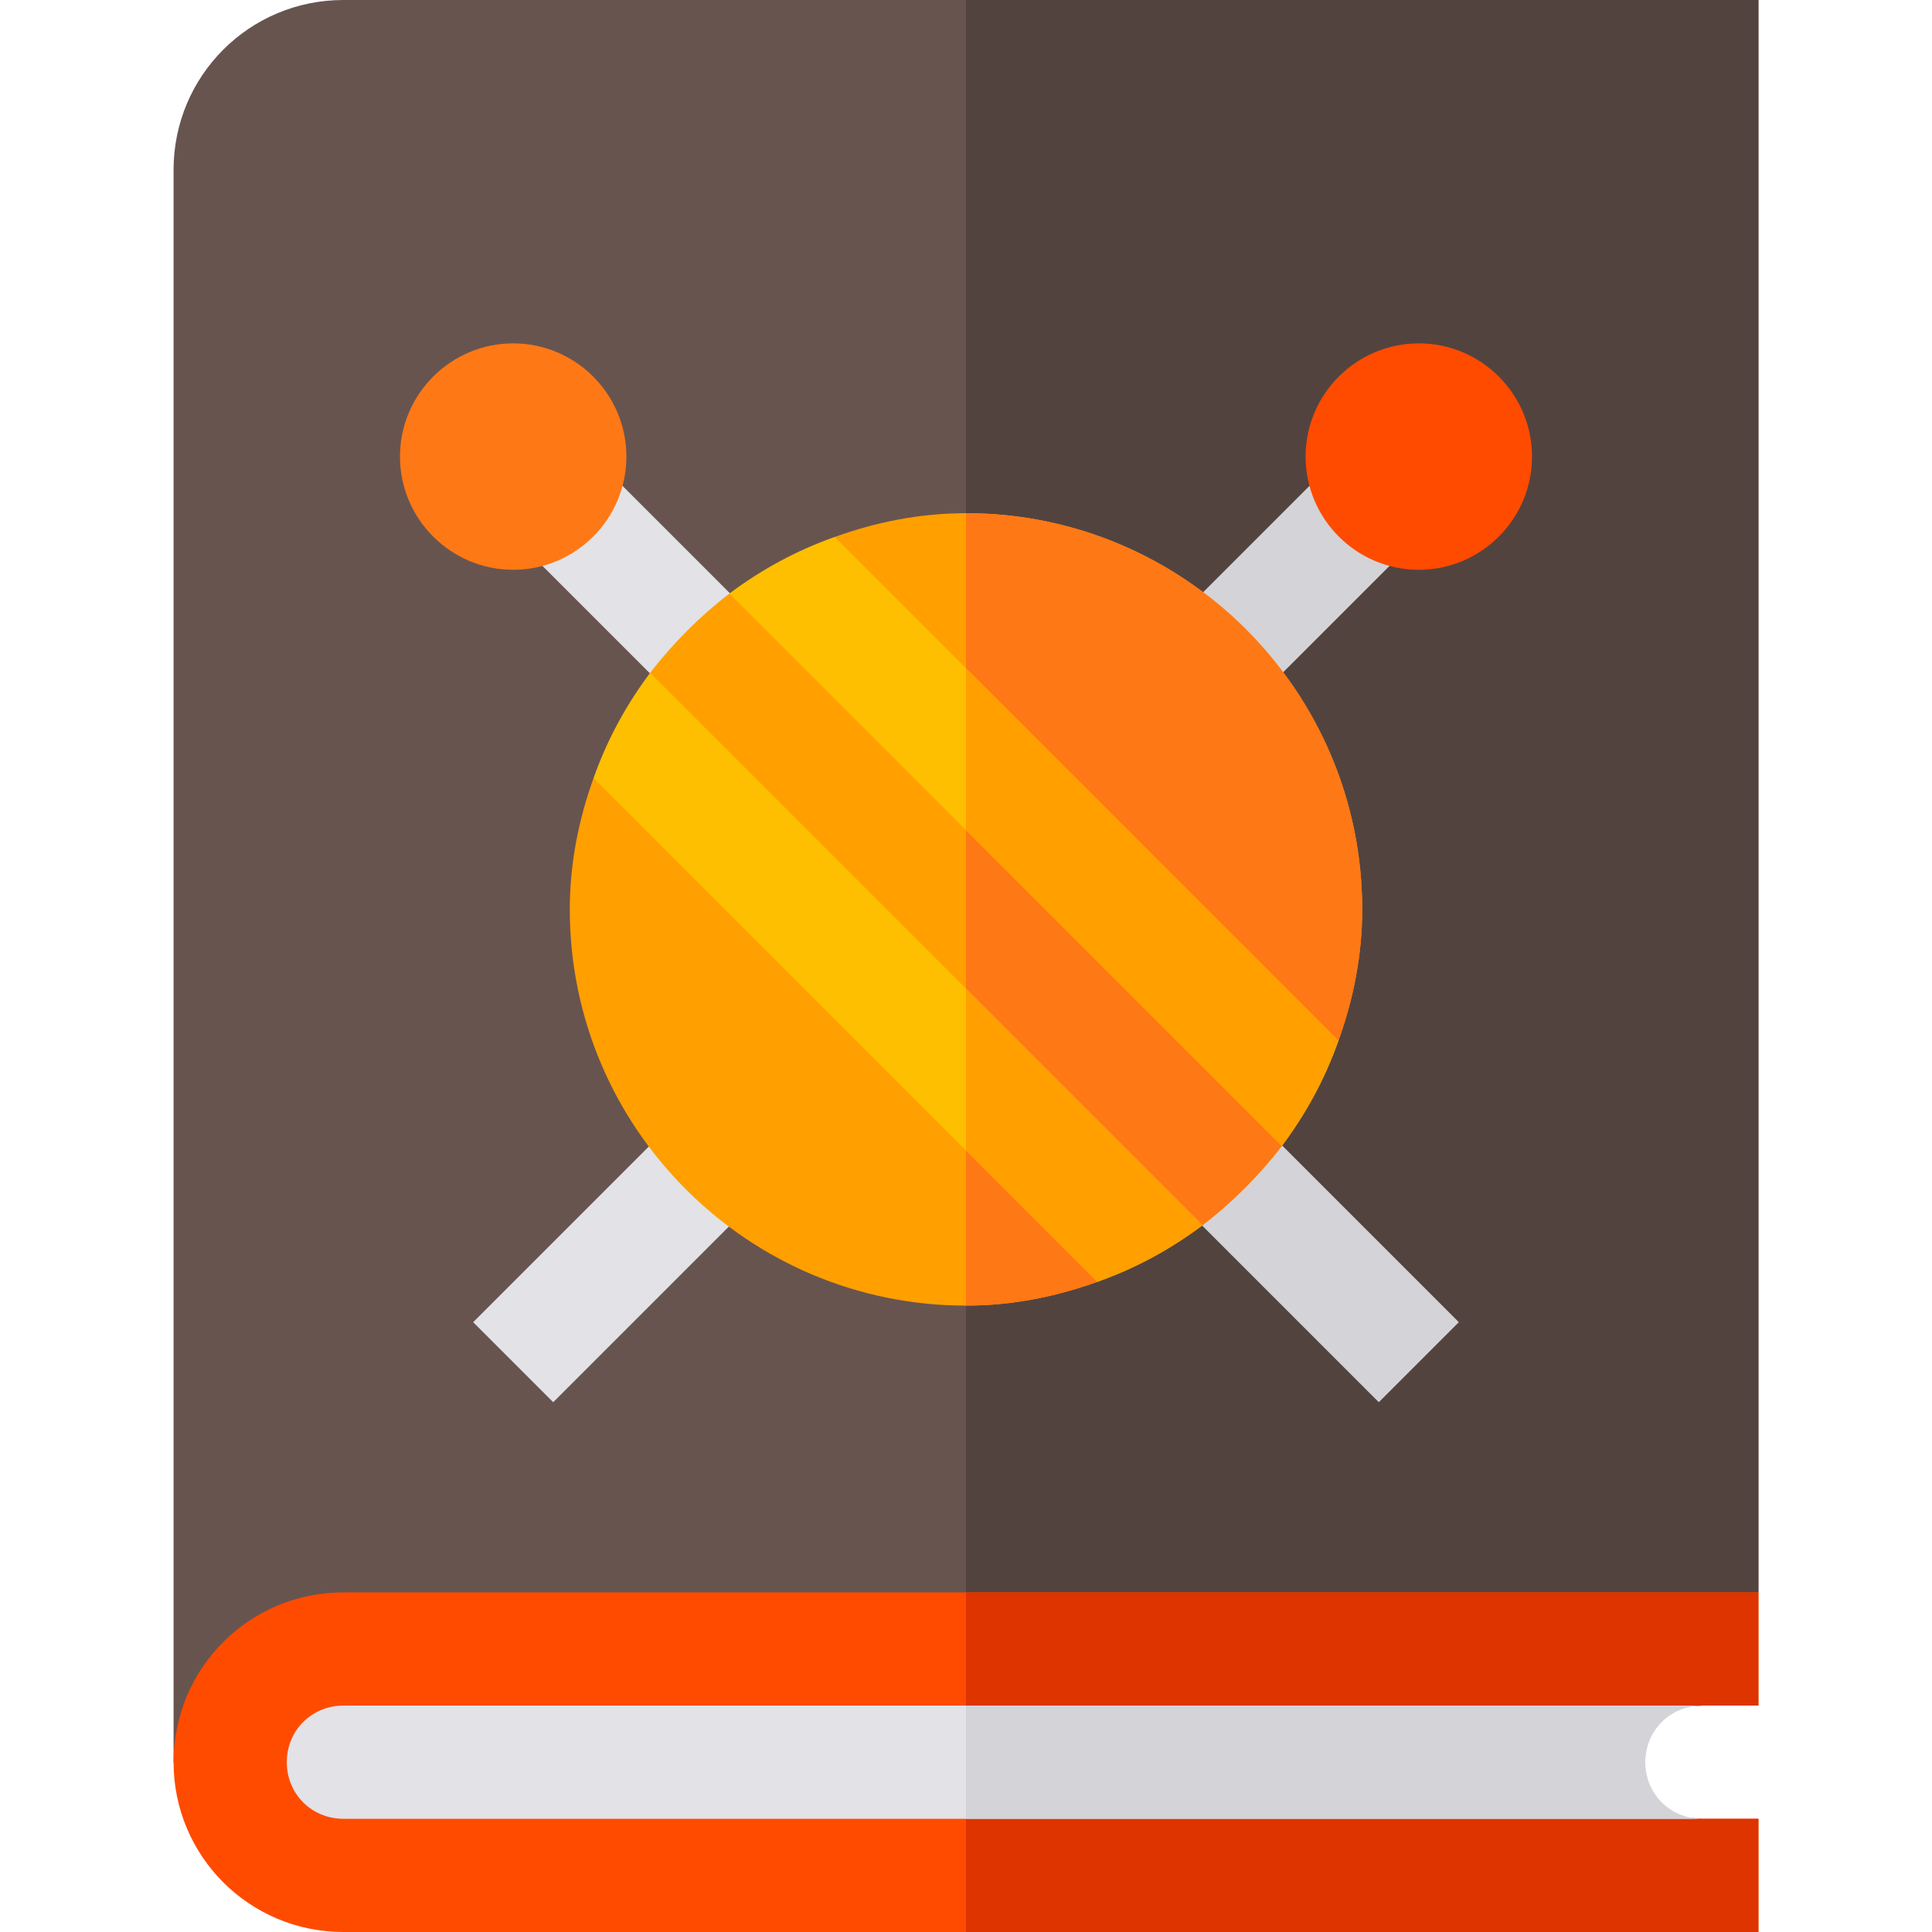 <svg height="512pt" viewBox="-46 0 512 512" width="512pt" xmlns="http://www.w3.org/2000/svg"><path d="m420 0v422l-420 45v-422c0-24.902 20.098-45 45-45zm0 0" fill="#68544f"/><path d="m420 0v422l-210 22.5v-444.5zm0 0" fill="#53433f"/><path d="m111.211 121 45.762 45.758-21.211 21.211-45.762-45.758zm0 0" fill="#e2e2e7"/><path d="m284.238 294.023 56.367 56.367-21.211 21.211-56.367-56.367zm0 0" fill="#d3d3d8"/><path d="m308.789 120.996 21.211 21.211-45.762 45.762-21.211-21.211zm0 0" fill="#d3d3d8"/><path d="m135.762 294.023 21.211 21.211-56.367 56.367-21.211-21.211zm0 0" fill="#e2e2e7"/><path d="m330 151c-16.539 0-30-13.461-30-30s13.461-30 30-30 30 13.461 30 30-13.461 30-30 30zm0 0" fill="#ff4b00"/><path d="m90 151c-16.539 0-30-13.461-30-30s13.461-30 30-30 30 13.461 30 30-13.461 30-30 30zm0 0" fill="#ff7816"/><path d="m315 241c0 12.301-2.402 24-6.301 34.801-2.102 5.398-34.5-19.203-37.199-14.402-2.102 4.203 25.199 38.402 22.199 42.301-6 7.801-13.199 15-21 21-5.402 3.898-40.801-22.5-46.801-19.801-3.602 1.801 22.801 33.301 18.898 34.801-10.797 3.898-22.496 6.301-34.797 6.301-57.898 0-105-47.102-105-105 0-12.301 2.402-24 6.301-34.801 1.5-4.199 33 22.199 35.098 18.301 2.699-5.699-24-41.102-20.098-46.199 6-7.801 13.199-15 21-21 4.199-3.301 38.699 24 43.199 21.598 4.801-2.699-20.398-34.801-15.297-36.598 10.797-3.902 22.496-6.301 34.797-6.301 57.898 0 105 47.102 105 105zm0 0" fill="#ff9f00"/><path d="m244.801 339.699c-10.801 3.898-22.5 6.301-34.801 6.301v-210c57.898 0 105 47.102 105 105 0 12.301-2.402 24-6.301 34.801-2.102 5.398-34.5-19.203-37.199-14.402-2.102 4.203 25.199 38.402 22.199 42.301-6 7.801-13.199 15-21 21-5.402 3.898-40.801-22.5-46.801-19.801-3.598 1.801 22.801 33.301 18.902 34.801zm0 0" fill="#ff7816"/><path d="m308.699 275.801c-3.602 10.199-8.699 19.5-15 27.898l-146.398-146.398c8.398-6.301 17.699-11.402 27.898-15zm0 0" fill="#fdbf00"/><path d="m272.699 324.699c-8.398 6.301-17.699 11.398-27.898 15l-133.5-133.5c3.602-10.199 8.699-19.5 15-27.898zm0 0" fill="#fdbf00"/><path d="m210 262 62.699 62.699c-8.398 6.301-17.699 11.398-27.898 15l-34.801-34.801zm0 0" fill="#ff9f00"/><path d="m308.699 275.801c-3.602 10.199-8.699 19.5-15 27.898l-83.699-83.699v-42.898zm0 0" fill="#ff9f00"/><path d="m382.5 453.5-22.5 13.5 22.5 13.5 22.5 1.5h15v30h-375c-24.902 0-45-20.102-45-45 0-24.902 20.098-45 45-45h375v30h-15zm0 0" fill="#ff4b00"/><path d="m382.5 453.5-22.5 13.5 22.5 13.5 22.5 1.5h15v30h-210v-90h210v30h-15zm0 0" fill="#dd3400"/><path d="m405 482h-360c-8.402 0-15-6.602-15-15 0-8.402 6.598-15 15-15h360c-8.402 0-15 6.598-15 15 0 8.398 6.598 15 15 15zm0 0" fill="#e2e2e7"/><path d="m405 482h-195v-30h195c-8.402 0-15 6.598-15 15 0 8.398 6.598 15 15 15zm0 0" fill="#d3d3d8"/></svg>